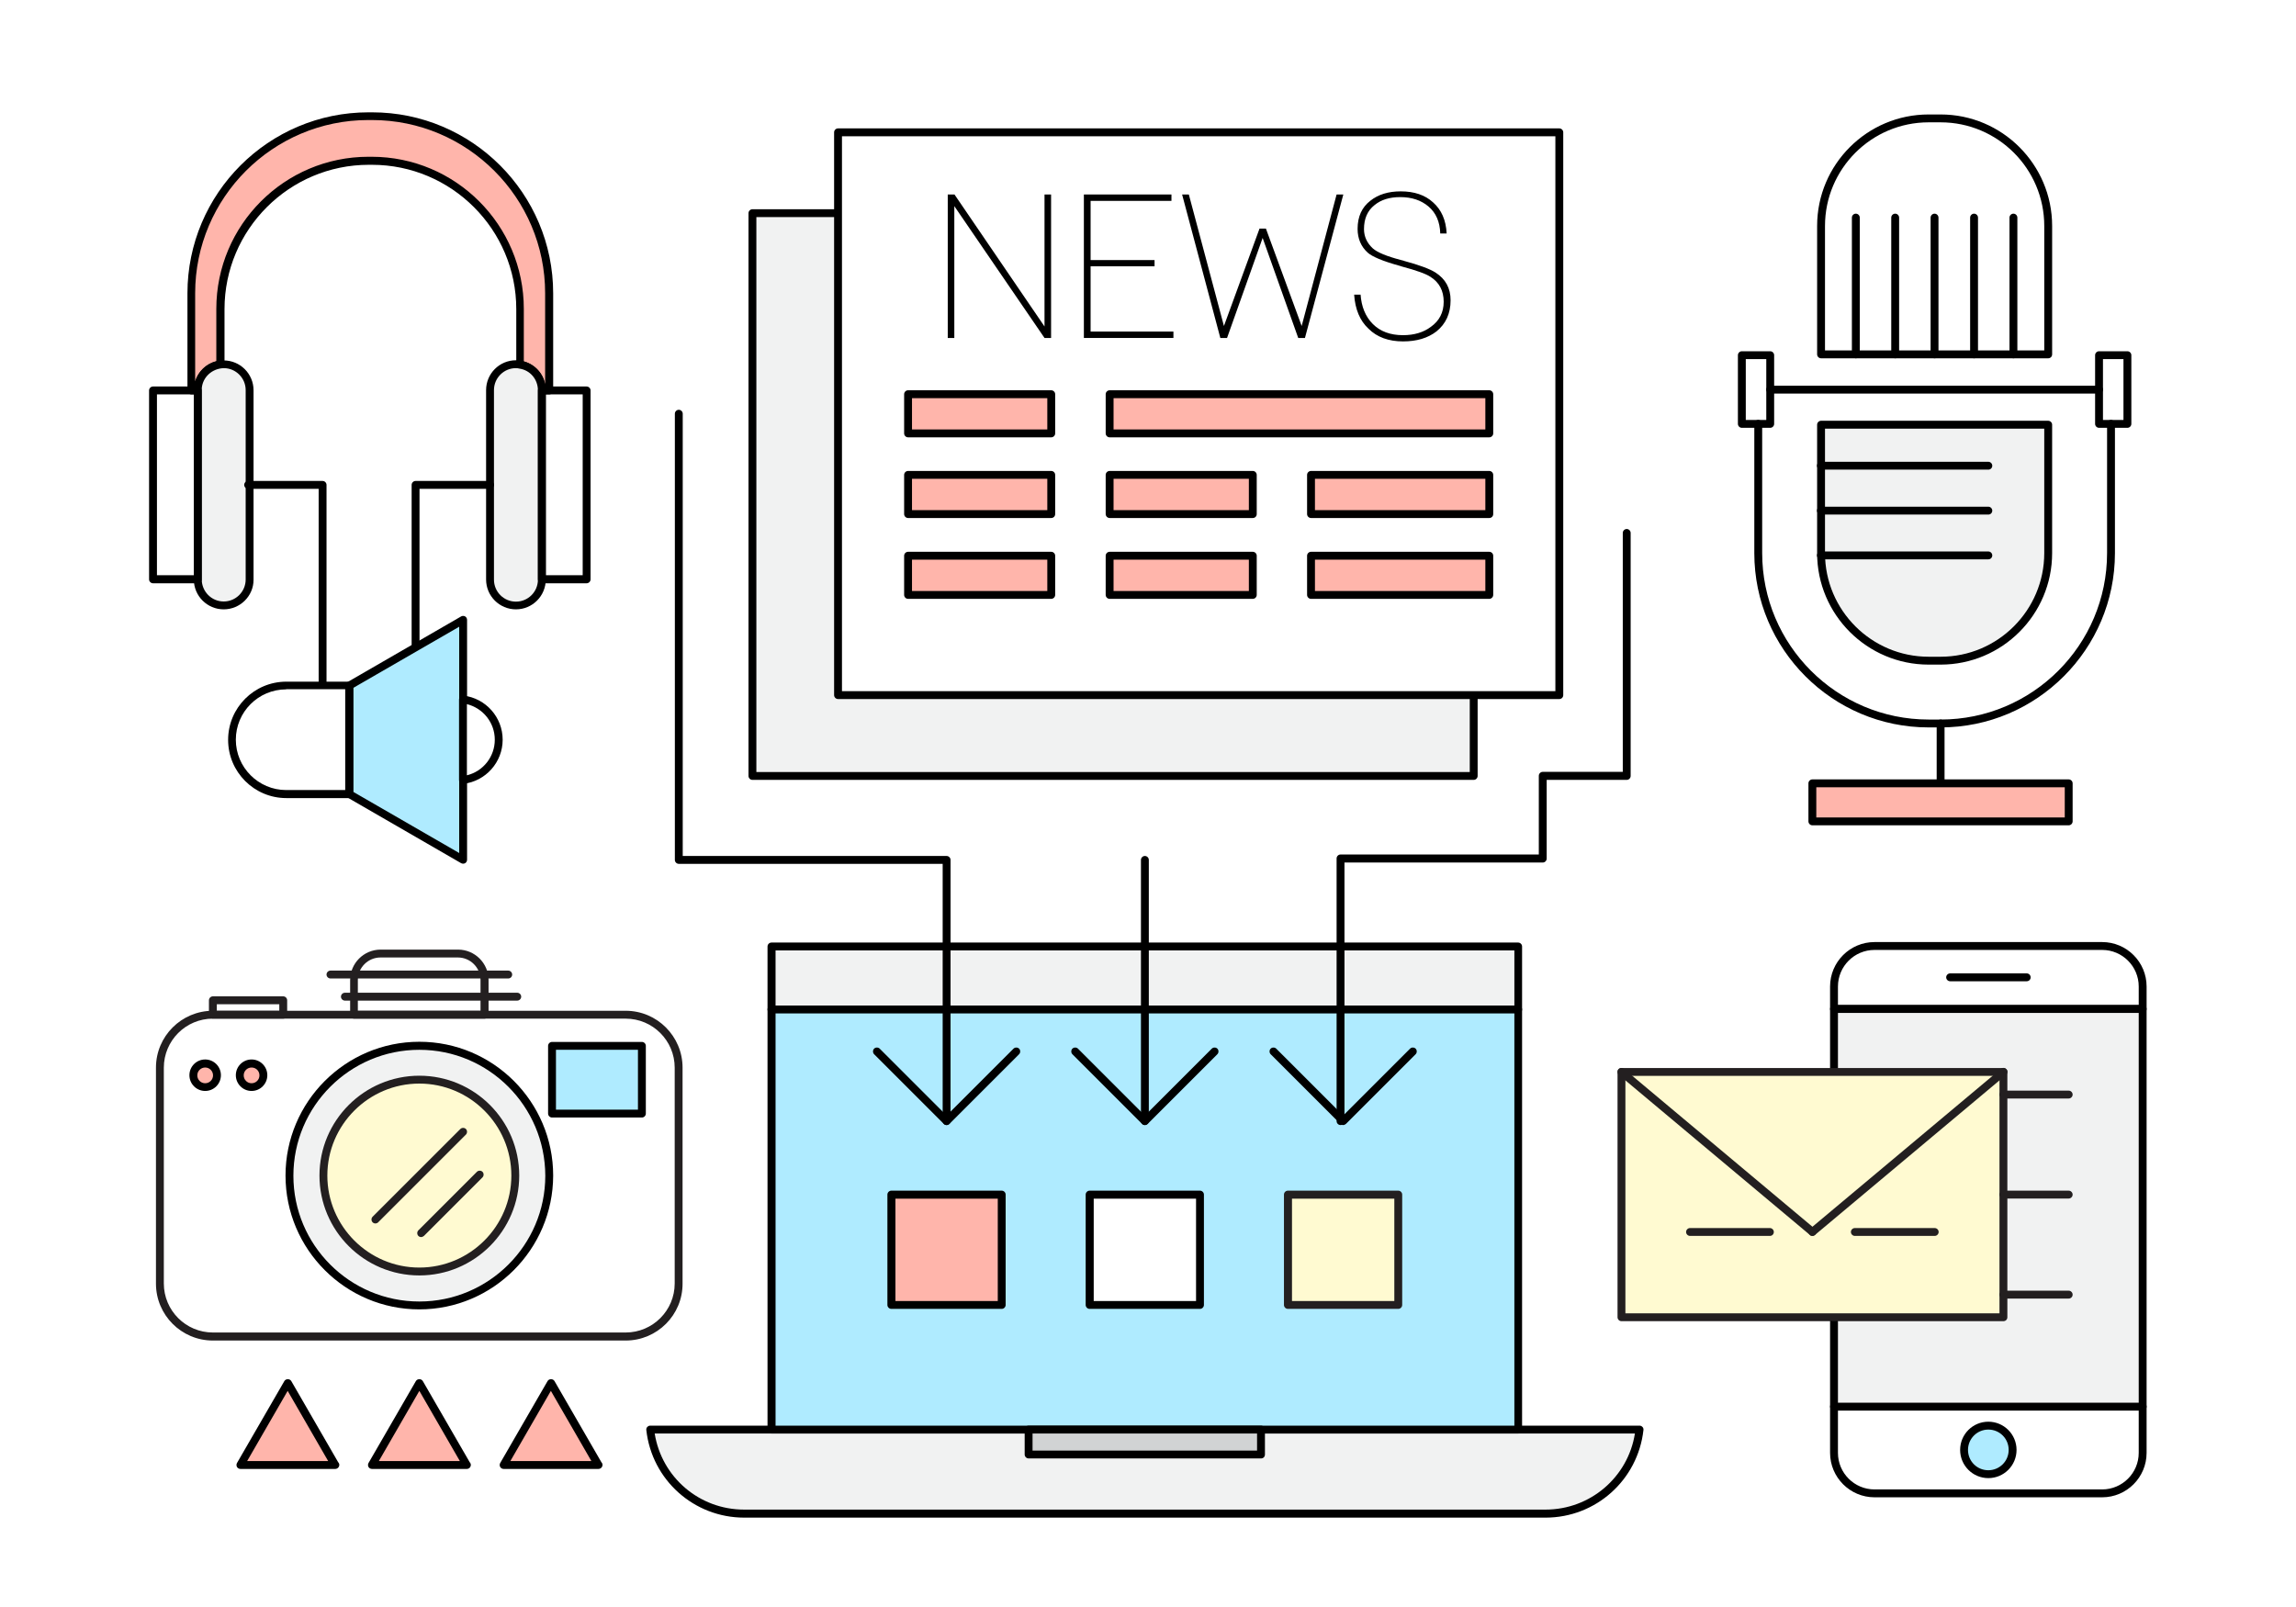 <?xml version="1.0" encoding="utf-8"?>
<!-- Generator: Adobe Illustrator 16.0.0, SVG Export Plug-In . SVG Version: 6.00 Build 0)  -->
<!DOCTYPE svg PUBLIC "-//W3C//DTD SVG 1.1//EN" "http://www.w3.org/Graphics/SVG/1.1/DTD/svg11.dtd">
<svg version="1.1" id="Layer_1" xmlns="http://www.w3.org/2000/svg" xmlns:xlink="http://www.w3.org/1999/xlink" x="0px" y="0px"
	 width="1400px" height="980px" viewBox="0 0 1400 980" enable-background="new 0 0 1400 980" xml:space="preserve">
<g>
	<g>
		<g>
			<rect fill="#FFFFFF" width="1400" height="980"/>
		</g>
	</g>
	<g>
		<g>
			<path fill="#F1F2F2" d="M396.5,871.8c3.2,28.8,27.6,51.2,57.3,51.2h488.7c29.7,0,54.1-22.4,57.3-51.2H396.5z"/>
			<path d="M942.4,925.5H453.8c-30.6,0-56.3-22.9-59.7-53.4c-0.1-0.7,0.1-1.4,0.6-1.9c0.5-0.5,1.1-0.8,1.8-0.8h603.2
				c0.7,0,1.3,0.3,1.8,0.8c0.5,0.5,0.7,1.2,0.6,1.9C998.7,902.5,973.1,925.5,942.4,925.5z M399.2,874.2
				c4.3,26.7,27.2,46.4,54.5,46.4h488.7c27.3,0,50.3-19.8,54.5-46.4H399.2z"/>
		</g>
		<g>
			<g>
				<rect x="470.4" y="577.2" fill="#F1F2F2" width="455.3" height="38.4"/>
				<path d="M925.7,618H470.4c-1.3,0-2.4-1.1-2.4-2.4v-38.4c0-1.3,1.1-2.4,2.4-2.4h455.3c1.3,0,2.4,1.1,2.4,2.4v38.4
					C928.1,617,927,618,925.7,618z M472.9,613.2h450.5v-33.6H472.9V613.2z"/>
			</g>
			<g>
				<rect x="470.4" y="615.6" fill="#AFEBFF" width="455.3" height="256.2"/>
				<path d="M925.7,874.2H470.4c-1.3,0-2.4-1.1-2.4-2.4V615.6c0-1.3,1.1-2.4,2.4-2.4h455.3c1.3,0,2.4,1.1,2.4,2.4v256.2
					C928.1,873.1,927,874.2,925.7,874.2z M472.9,869.4h450.5V618H472.9V869.4z"/>
			</g>
		</g>
		<g>
			<rect x="627.2" y="871.8" fill="#D1D3D4" width="141.7" height="15.2"/>
			<path d="M768.9,889.4H627.2c-1.3,0-2.4-1.1-2.4-2.4v-15.2c0-1.3,1.1-2.4,2.4-2.4h141.7c1.3,0,2.4,1.1,2.4,2.4V887
				C771.3,888.4,770.3,889.4,768.9,889.4z M629.6,884.6h136.9v-10.4H629.6V884.6z"/>
		</g>
	</g>
	<g>
		<g>
			<rect x="458.8" y="130" fill="#F1F2F2" width="439.8" height="343.2"/>
			<path d="M898.6,475.6H458.8c-1.3,0-2.4-1.1-2.4-2.4V130c0-1.3,1.1-2.4,2.4-2.4h439.8c1.3,0,2.4,1.1,2.4,2.4v343.2
				C901,474.5,899.9,475.6,898.6,475.6z M461.2,470.8h435V132.4h-435V470.8z"/>
		</g>
		<g>
			<g>
				<rect x="511" y="80.7" fill="#FFFFFF" width="439.8" height="343.2"/>
				<path d="M950.8,426.3H511c-1.3,0-2.4-1.1-2.4-2.4V80.7c0-1.3,1.1-2.4,2.4-2.4h439.8c1.3,0,2.4,1.1,2.4,2.4v343.2
					C953.2,425.3,952.1,426.3,950.8,426.3z M513.4,421.5h435V83.1h-435V421.5z"/>
			</g>
			<g>
				<path d="M577.9,118.6h4.1l54.9,80.5v-80.5h4v87.5h-4l-55-80.4v80.4h-4V118.6z"/>
				<path d="M660.9,118.6h53.4v3.9H665v36.1H704v3.8H665v39.8h50.5v3.9h-54.6V118.6z"/>
				<path d="M720.8,118.6h4.1l21.4,80.2l21.7-59.4h3.9l21.8,59.4l21.3-80.2h4.1l-23.4,87.5h-4.1l-21.7-61l-21.7,61h-4.1L720.8,118.6
					z"/>
				<path d="M829.6,179.4c0.5,7.6,3,13.7,7.5,18.2c4.5,4.5,10.6,6.8,18.4,6.8c6.8,0,12.5-1.7,17-5.1c5.2-3.7,7.8-8.8,7.8-15.3
					c0-6.7-2.7-11.8-8.1-15.2c-2.7-1.8-8.5-3.9-17.5-6.3c-0.1-0.1-0.6-0.2-1.6-0.5c-10.1-2.8-16.4-5.5-19.1-7.9
					c-4.1-3.7-6.2-8.6-6.2-14.5c0-7.5,2.6-13.2,7.8-17.2c4.8-3.8,10.9-5.7,18.5-5.7c8.2,0,14.8,2.2,19.7,6.7
					c5.1,4.5,7.9,10.8,8.3,19h-3.9c-0.2-7.1-2.6-12.6-7.2-16.5c-4.5-3.8-10.2-5.7-17.2-5.7c-6.5,0-11.7,1.6-15.7,4.9
					c-4.3,3.4-6.4,8.3-6.4,14.6c0,4.5,1.8,8.5,5.4,11.8c2.7,2.4,8.4,4.8,17.3,7.1c0.2,0.1,0.4,0.1,0.7,0.2c0.3,0,0.6,0.1,1,0.3
					c9.3,2.5,15.7,4.9,19.2,7.1c6.2,4,9.2,9.6,9.2,16.9c0,8.1-2.9,14.4-8.6,19c-5.3,4.1-12.1,6.1-20.4,6.1c-8.8,0-15.9-2.6-21-7.7
					c-5.3-4.9-8.2-11.9-8.8-20.8H829.6z"/>
			</g>
			<g>
				<rect x="553.7" y="240.3" fill="#FFB5AB" width="87.3" height="23.9"/>
				<path d="M641,266.7h-87.3c-1.3,0-2.4-1.1-2.4-2.4v-23.9c0-1.3,1.1-2.4,2.4-2.4H641c1.3,0,2.4,1.1,2.4,2.4v23.9
					C643.4,265.6,642.3,266.7,641,266.7z M556.1,261.9h82.5v-19.1h-82.5V261.9z"/>
			</g>
			<g>
				<rect x="553.7" y="289.6" fill="#FFB5AB" width="87.3" height="23.9"/>
				<path d="M641,315.9h-87.3c-1.3,0-2.4-1.1-2.4-2.4v-23.9c0-1.3,1.1-2.4,2.4-2.4H641c1.3,0,2.4,1.1,2.4,2.4v23.9
					C643.4,314.9,642.3,315.9,641,315.9z M556.1,311.1h82.5V292h-82.5V311.1z"/>
			</g>
			<g>
				<rect x="676.6" y="289.6" fill="#FFB5AB" width="87.3" height="23.9"/>
				<path d="M763.9,315.9h-87.3c-1.3,0-2.4-1.1-2.4-2.4v-23.9c0-1.3,1.1-2.4,2.4-2.4h87.3c1.3,0,2.4,1.1,2.4,2.4v23.9
					C766.3,314.9,765.2,315.9,763.9,315.9z M679,311.1h82.5V292H679V311.1z"/>
			</g>
			<g>
				<rect x="799.4" y="289.6" fill="#FFB5AB" width="108.7" height="23.9"/>
				<path d="M908.1,315.9H799.4c-1.3,0-2.4-1.1-2.4-2.4v-23.9c0-1.3,1.1-2.4,2.4-2.4h108.7c1.3,0,2.4,1.1,2.4,2.4v23.9
					C910.5,314.9,909.4,315.9,908.1,315.9z M801.8,311.1h103.9V292H801.8V311.1z"/>
			</g>
			<g>
				<rect x="676.6" y="338.9" fill="#FFB5AB" width="87.3" height="23.9"/>
				<path d="M763.9,365.2h-87.3c-1.3,0-2.4-1.1-2.4-2.4v-23.9c0-1.3,1.1-2.4,2.4-2.4h87.3c1.3,0,2.4,1.1,2.4,2.4v23.9
					C766.3,364.1,765.2,365.2,763.9,365.2z M679,360.4h82.5v-19.1H679V360.4z"/>
			</g>
			<g>
				<rect x="799.4" y="338.9" fill="#FFB5AB" width="108.7" height="23.9"/>
				<path d="M908.1,365.2H799.4c-1.3,0-2.4-1.1-2.4-2.4v-23.9c0-1.3,1.1-2.4,2.4-2.4h108.7c1.3,0,2.4,1.1,2.4,2.4v23.9
					C910.5,364.1,909.4,365.2,908.1,365.2z M801.8,360.4h103.9v-19.1H801.8V360.4z"/>
			</g>
			<g>
				<rect x="553.7" y="338.9" fill="#FFB5AB" width="87.3" height="23.9"/>
				<path d="M641,365.2h-87.3c-1.3,0-2.4-1.1-2.4-2.4v-23.9c0-1.3,1.1-2.4,2.4-2.4H641c1.3,0,2.4,1.1,2.4,2.4v23.9
					C643.4,364.1,642.3,365.2,641,365.2z M556.1,360.4h82.5v-19.1h-82.5V360.4z"/>
			</g>
			<g>
				<rect x="676.6" y="240.3" fill="#FFB5AB" width="231.5" height="23.9"/>
				<path d="M908.1,266.7H676.6c-1.3,0-2.4-1.1-2.4-2.4v-23.9c0-1.3,1.1-2.4,2.4-2.4h231.5c1.3,0,2.4,1.1,2.4,2.4v23.9
					C910.5,265.6,909.4,266.7,908.1,266.7z M679,261.9h226.7v-19.1H679V261.9z"/>
			</g>
		</g>
	</g>
	<g>
		<path d="M577.2,686.1c-1.3,0-2.4-1.1-2.4-2.4V526.8H413.9c-1.3,0-2.4-1.1-2.4-2.4V252.3c0-1.3,1.1-2.4,2.4-2.4s2.4,1.1,2.4,2.4
			V522h160.9c1.3,0,2.4,1.1,2.4,2.4v159.3C579.6,685,578.5,686.1,577.2,686.1z"/>
	</g>
	<g>
		<path d="M817.4,686.1c-1.3,0-2.4-1.1-2.4-2.4V523.5c0-1.3,1.1-2.4,2.4-2.4h120.9v-48c0-1.3,1.1-2.4,2.4-2.4h48.8V325
			c0-1.3,1.1-2.4,2.4-2.4c1.3,0,2.4,1.1,2.4,2.4v148.2c0,1.3-1.1,2.4-2.4,2.4h-48.8v48c0,1.3-1.1,2.4-2.4,2.4H819.8v157.7
			C819.8,685,818.7,686.1,817.4,686.1z"/>
	</g>
	<g>
		<path d="M698.1,686.1c-1.3,0-2.4-1.1-2.4-2.4V524.4c0-1.3,1.1-2.4,2.4-2.4s2.4,1.1,2.4,2.4v159.3
			C700.5,685,699.4,686.1,698.1,686.1z"/>
	</g>
	<g>
		<path d="M577.2,686.1c-0.6,0-1.2-0.2-1.7-0.7L533,642.9c-0.9-0.9-0.9-2.5,0-3.4c0.9-0.9,2.5-0.9,3.4,0l40.8,40.8l40.8-40.8
			c0.9-0.9,2.5-0.9,3.4,0c0.9,0.9,0.9,2.5,0,3.4l-42.5,42.5C578.4,685.8,577.8,686.1,577.2,686.1z"/>
	</g>
	<g>
		<path d="M698.1,686.1c-0.6,0-1.2-0.2-1.7-0.7l-42.5-42.5c-0.9-0.9-0.9-2.5,0-3.4c0.9-0.9,2.5-0.9,3.4,0l40.8,40.8l40.8-40.8
			c0.9-0.9,2.5-0.9,3.4,0s0.9,2.5,0,3.4l-42.5,42.5C699.3,685.8,698.7,686.1,698.1,686.1z"/>
	</g>
	<g>
		<path d="M819,686.1c-0.6,0-1.2-0.2-1.7-0.7l-42.5-42.5c-0.9-0.9-0.9-2.5,0-3.4s2.5-0.9,3.4,0l40.8,40.8l40.8-40.8
			c0.9-0.9,2.5-0.9,3.4,0c0.9,0.9,0.9,2.5,0,3.4l-42.5,42.5C820.2,685.8,819.6,686.1,819,686.1z"/>
	</g>
	<g>
		<rect x="543.6" y="728.5" fill="#FFB5AB" width="67.3" height="67.3"/>
		<path d="M610.8,798.2h-67.3c-1.3,0-2.4-1.1-2.4-2.4v-67.3c0-1.3,1.1-2.4,2.4-2.4h67.3c1.3,0,2.4,1.1,2.4,2.4v67.3
			C613.2,797.1,612.1,798.2,610.8,798.2z M546,793.4h62.4v-62.4H546V793.4z"/>
	</g>
	<g>
		<rect x="664.5" y="728.5" fill="#FFFFFF" width="67.3" height="67.3"/>
		<path d="M731.7,798.2h-67.3c-1.3,0-2.4-1.1-2.4-2.4v-67.3c0-1.3,1.1-2.4,2.4-2.4h67.3c1.3,0,2.4,1.1,2.4,2.4v67.3
			C734.1,797.1,733,798.2,731.7,798.2z M666.9,793.4h62.4v-62.4h-62.4V793.4z"/>
	</g>
	<g>
		<rect x="785.4" y="728.5" fill="#FFFAD1" width="67.3" height="67.3"/>
		<path fill="#231F20" d="M852.6,798.2h-67.3c-1.3,0-2.4-1.1-2.4-2.4v-67.3c0-1.3,1.1-2.4,2.4-2.4h67.3c1.3,0,2.4,1.1,2.4,2.4v67.3
			C855,797.1,853.9,798.2,852.6,798.2z M787.8,793.4h62.4v-62.4h-62.4V793.4z"/>
	</g>
	<g>
		<g>
			<path fill="#F1F2F2" d="M1110.4,259v78.3c0,36.2,29.4,65.6,65.6,65.6h7.3c36.2,0,65.6-29.4,65.6-65.6V259H1110.4z"/>
			<path d="M1183.3,405.3h-7.3c-37.5,0-68-30.5-68-68V259c0-1.3,1.1-2.4,2.4-2.4h138.5c1.3,0,2.4,1.1,2.4,2.4v78.3
				C1251.3,374.8,1220.8,405.3,1183.3,405.3z M1112.8,261.4v75.9c0,34.9,28.4,63.2,63.2,63.2h7.3c34.9,0,63.2-28.4,63.2-63.2v-75.9
				H1112.8z"/>
		</g>
		<g>
			<path d="M1183.3,443.6h-7.3c-58.6,0-106.3-47.7-106.3-106.3v-78.8c0-1.3,1.1-2.4,2.4-2.4c1.3,0,2.4,1.1,2.4,2.4v78.8
				c0,56,45.5,101.5,101.5,101.5h7.3c56,0,101.5-45.5,101.5-101.5v-78.8c0-1.3,1.1-2.4,2.4-2.4c1.3,0,2.4,1.1,2.4,2.4v78.8
				C1289.6,395.9,1241.9,443.6,1183.3,443.6z"/>
		</g>
		<g>
			<path d="M1248.9,218.5h-138.5c-1.3,0-2.4-1.1-2.4-2.4v-78.3c0-37.5,30.5-68,68-68h7.3c37.5,0,68,30.5,68,68v78.3
				C1251.3,217.5,1250.2,218.5,1248.9,218.5z M1112.8,213.7h133.7v-75.9c0-34.9-28.4-63.2-63.2-63.2h-7.3
				c-34.9,0-63.2,28.4-63.2,63.2V213.7z"/>
		</g>
		<g>
			<path d="M1279.9,240h-200.5c-1.3,0-2.4-1.1-2.4-2.4s1.1-2.4,2.4-2.4h200.5c1.3,0,2.4,1.1,2.4,2.4S1281.2,240,1279.9,240z"/>
		</g>
		<g>
			<path d="M1183.3,480.1c-1.3,0-2.4-1.1-2.4-2.4v-36.5c0-1.3,1.1-2.4,2.4-2.4c1.3,0,2.4,1.1,2.4,2.4v36.5
				C1185.7,479,1184.6,480.1,1183.3,480.1z"/>
		</g>
		<g>
			<rect x="1105.1" y="477.7" fill="#FFB5AB" width="156.3" height="23.2"/>
			<path d="M1261.4,503.3h-156.3c-1.3,0-2.4-1.1-2.4-2.4v-23.2c0-1.3,1.1-2.4,2.4-2.4h156.3c1.3,0,2.4,1.1,2.4,2.4v23.2
				C1263.8,502.2,1262.7,503.3,1261.4,503.3z M1107.5,498.5H1259v-18.4h-151.5V498.5z"/>
		</g>
		<g>
			<path d="M1131.6,218.5c-1.3,0-2.4-1.1-2.4-2.4v-83.4c0-1.3,1.1-2.4,2.4-2.4s2.4,1.1,2.4,2.4v83.4
				C1134,217.5,1132.9,218.5,1131.6,218.5z"/>
		</g>
		<g>
			<path d="M1155.6,218.5c-1.3,0-2.4-1.1-2.4-2.4v-83.4c0-1.3,1.1-2.4,2.4-2.4c1.3,0,2.4,1.1,2.4,2.4v83.4
				C1158,217.5,1156.9,218.5,1155.6,218.5z"/>
		</g>
		<g>
			<path d="M1179.6,218.5c-1.3,0-2.4-1.1-2.4-2.4v-83.4c0-1.3,1.1-2.4,2.4-2.4c1.3,0,2.4,1.1,2.4,2.4v83.4
				C1182,217.5,1181,218.5,1179.6,218.5z"/>
		</g>
		<g>
			<path d="M1203.7,218.5c-1.3,0-2.4-1.1-2.4-2.4v-83.4c0-1.3,1.1-2.4,2.4-2.4c1.3,0,2.4,1.1,2.4,2.4v83.4
				C1206.1,217.5,1205,218.5,1203.7,218.5z"/>
		</g>
		<g>
			<path d="M1227.7,218.5c-1.3,0-2.4-1.1-2.4-2.4v-83.4c0-1.3,1.1-2.4,2.4-2.4c1.3,0,2.4,1.1,2.4,2.4v83.4
				C1230.1,217.5,1229,218.5,1227.7,218.5z"/>
		</g>
		<g>
			<path d="M1212.4,286.4h-102.1c-1.3,0-2.4-1.1-2.4-2.4s1.1-2.4,2.4-2.4h102.1c1.3,0,2.4,1.1,2.4,2.4S1213.8,286.4,1212.4,286.4z"
				/>
		</g>
		<g>
			<path d="M1212.4,313.8h-102.1c-1.3,0-2.4-1.1-2.4-2.4c0-1.3,1.1-2.4,2.4-2.4h102.1c1.3,0,2.4,1.1,2.4,2.4
				C1214.8,312.7,1213.8,313.8,1212.4,313.8z"/>
		</g>
		<g>
			<path d="M1212.4,341.1h-102.1c-1.3,0-2.4-1.1-2.4-2.4s1.1-2.4,2.4-2.4h102.1c1.3,0,2.4,1.1,2.4,2.4S1213.8,341.1,1212.4,341.1z"
				/>
		</g>
		<g>
			<path d="M1079.4,260.9h-17.3c-1.3,0-2.4-1.1-2.4-2.4v-41.9c0-1.3,1.1-2.4,2.4-2.4h17.3c1.3,0,2.4,1.1,2.4,2.4v41.9
				C1081.8,259.8,1080.7,260.9,1079.4,260.9z M1064.5,256.1h12.5V219h-12.5V256.1z"/>
		</g>
		<g>
			<path d="M1297.2,260.9h-17.3c-1.3,0-2.4-1.1-2.4-2.4v-41.9c0-1.3,1.1-2.4,2.4-2.4h17.3c1.3,0,2.4,1.1,2.4,2.4v41.9
				C1299.6,259.8,1298.5,260.9,1297.2,260.9z M1282.3,256.1h12.5V219h-12.5V256.1z"/>
		</g>
	</g>
	<g>
		<g>
			<path d="M1281.8,913.1h-138.8c-15,0-27.1-12.2-27.1-27.1v-28.2c0-1.3,1.1-2.4,2.4-2.4h188.2c1.3,0,2.4,1.1,2.4,2.4v28.2
				C1308.9,900.9,1296.8,913.1,1281.8,913.1z M1120.7,860.2v25.8c0,12.3,10,22.3,22.3,22.3h138.8c12.3,0,22.3-10,22.3-22.3v-25.8
				H1120.7z"/>
		</g>
		<g>
			<path d="M1306.5,617.7h-188.2c-1.3,0-2.4-1.1-2.4-2.4v-13.7c0-15,12.2-27.1,27.1-27.1h138.8c15,0,27.1,12.2,27.1,27.1v13.7
				C1308.9,616.6,1307.9,617.7,1306.5,617.7z M1120.7,612.9h183.4v-11.3c0-12.3-10-22.3-22.3-22.3h-138.8c-12.3,0-22.3,10-22.3,22.3
				V612.9z"/>
		</g>
		<g>
			<rect x="1118.3" y="615.3" fill="#F1F2F2" width="188.2" height="242.5"/>
			<path d="M1306.5,860.2h-188.2c-1.3,0-2.4-1.1-2.4-2.4V615.3c0-1.3,1.1-2.4,2.4-2.4h188.2c1.3,0,2.4,1.1,2.4,2.4v242.5
				C1308.9,859.1,1307.9,860.2,1306.5,860.2z M1120.7,855.4h183.4V617.7h-183.4V855.4z"/>
		</g>
		<g>
			<path fill="#AFEBFF" d="M1227.2,884.2c0,8.2-6.6,14.8-14.8,14.8c-8.2,0-14.8-6.6-14.8-14.8c0-8.2,6.6-14.8,14.8-14.8
				C1220.6,869.4,1227.2,876,1227.2,884.2z"/>
			<path d="M1212.4,901.4c-9.5,0-17.2-7.7-17.2-17.2s7.7-17.2,17.2-17.2c9.5,0,17.2,7.7,17.2,17.2S1221.9,901.4,1212.4,901.4z
				 M1212.4,871.8c-6.8,0-12.4,5.5-12.4,12.4s5.5,12.4,12.4,12.4c6.8,0,12.4-5.5,12.4-12.4S1219.3,871.8,1212.4,871.8z"/>
		</g>
		<g>
			<path d="M1235.8,598.4h-46.7c-1.3,0-2.4-1.1-2.4-2.4c0-1.3,1.1-2.4,2.4-2.4h46.7c1.3,0,2.4,1.1,2.4,2.4
				C1238.2,597.4,1237.1,598.4,1235.8,598.4z"/>
		</g>
	</g>
	<g>
		<rect x="988.7" y="653.7" fill="#FFFAD1" width="232.9" height="149.6"/>
		<path fill="#231F20" d="M1221.6,805.7H988.7c-1.3,0-2.4-1.1-2.4-2.4V653.7c0-1.3,1.1-2.4,2.4-2.4h232.9c1.3,0,2.4,1.1,2.4,2.4
			v149.6C1224,804.7,1222.9,805.7,1221.6,805.7z M991.1,800.9h228.1V656.1H991.1V800.9z"/>
	</g>
	<g>
		<line fill="#FFFFFF" x1="988.7" y1="653.7" x2="1105.1" y2="751.3"/>
		<path fill="#231F20" d="M1105.1,753.7c-0.5,0-1.1-0.2-1.5-0.6l-116.5-97.6c-1-0.8-1.1-2.4-0.3-3.4c0.9-1,2.4-1.1,3.4-0.3
			l116.5,97.6c1,0.8,1.1,2.4,0.3,3.4C1106.5,753.4,1105.8,753.7,1105.1,753.7z"/>
	</g>
	<g>
		<line fill="#FFFFFF" x1="1105.1" y1="751.3" x2="1221.6" y2="653.7"/>
		<path fill="#231F20" d="M1105.1,753.7c-0.7,0-1.4-0.3-1.8-0.9c-0.9-1-0.7-2.5,0.3-3.4l116.5-97.6c1-0.9,2.5-0.7,3.4,0.3
			c0.9,1,0.7,2.5-0.3,3.4l-116.5,97.6C1106.2,753.5,1105.7,753.7,1105.1,753.7z"/>
	</g>
	<g>
		<path fill="#231F20" d="M1179.7,753.7H1131c-1.3,0-2.4-1.1-2.4-2.4c0-1.3,1.1-2.4,2.4-2.4h48.7c1.3,0,2.4,1.1,2.4,2.4
			C1182.1,752.6,1181,753.7,1179.7,753.7z"/>
	</g>
	<g>
		<path fill="#231F20" d="M1079.2,753.7h-48.7c-1.3,0-2.4-1.1-2.4-2.4c0-1.3,1.1-2.4,2.4-2.4h48.7c1.3,0,2.4,1.1,2.4,2.4
			C1081.6,752.6,1080.6,753.7,1079.2,753.7z"/>
	</g>
	<g>
		<path fill="#231F20" d="M1261.4,791.9h-39.8c-1.3,0-2.4-1.1-2.4-2.4c0-1.3,1.1-2.4,2.4-2.4h39.8c1.3,0,2.4,1.1,2.4,2.4
			C1263.8,790.9,1262.7,791.9,1261.4,791.9z"/>
	</g>
	<g>
		<path fill="#231F20" d="M1261.4,730.9h-39.8c-1.3,0-2.4-1.1-2.4-2.4c0-1.3,1.1-2.4,2.4-2.4h39.8c1.3,0,2.4,1.1,2.4,2.4
			C1263.8,729.8,1262.7,730.9,1261.4,730.9z"/>
	</g>
	<g>
		<path fill="#231F20" d="M1261.4,669.9h-39.8c-1.3,0-2.4-1.1-2.4-2.4c0-1.3,1.1-2.4,2.4-2.4h39.8c1.3,0,2.4,1.1,2.4,2.4
			C1263.8,668.8,1262.7,669.9,1261.4,669.9z"/>
	</g>
	<g>
		<g>
			<path fill="#231F20" d="M381.5,817.5H129.8c-19.2,0-34.7-15.6-34.7-34.7V651.1c0-19.2,15.6-34.7,34.7-34.7h251.7
				c19.2,0,34.7,15.6,34.7,34.7v131.6C416.3,801.9,400.7,817.5,381.5,817.5z M129.8,621.2c-16.5,0-29.9,13.4-29.9,29.9v131.6
				c0,16.5,13.4,29.9,29.9,29.9h251.7c16.5,0,29.9-13.4,29.9-29.9V651.1c0-16.5-13.4-29.9-29.9-29.9H129.8z"/>
		</g>
		<g>
			<path fill="#F1F2F2" d="M334.8,716.9c0,43.7-35.4,79.1-79.2,79.1c-43.7,0-79.2-35.4-79.2-79.1c0-43.7,35.4-79.2,79.2-79.2
				C299.4,637.8,334.8,673.2,334.8,716.9z"/>
			<path d="M255.7,798.5c-45,0-81.6-36.6-81.6-81.6c0-45,36.6-81.6,81.6-81.6s81.6,36.6,81.6,81.6
				C337.2,761.9,300.6,798.5,255.7,798.5z M255.7,640.2c-42.3,0-76.8,34.4-76.8,76.8c0,42.3,34.4,76.7,76.8,76.7
				c42.3,0,76.8-34.4,76.8-76.7C332.4,674.6,298,640.2,255.7,640.2z"/>
		</g>
		<g>
			<path fill="#FFFAD1" d="M314.2,716.9c0,32.3-26.2,58.5-58.5,58.5c-32.3,0-58.5-26.2-58.5-58.5c0-32.3,26.2-58.5,58.5-58.5
				C288,658.4,314.2,684.6,314.2,716.9z"/>
			<path fill="#231F20" d="M255.7,777.8c-33.6,0-60.9-27.3-60.9-60.9c0-33.6,27.3-60.9,60.9-60.9s60.9,27.3,60.9,60.9
				C316.6,750.5,289.2,777.8,255.7,777.8z M255.7,660.8c-30.9,0-56.1,25.2-56.1,56.1c0,30.9,25.2,56.1,56.1,56.1
				s56.1-25.2,56.1-56.1C311.8,686,286.6,660.8,255.7,660.8z"/>
		</g>
		<g>
			<rect x="336.6" y="637.8" fill="#AFEBFF" width="54.8" height="41.3"/>
			<path d="M391.4,681.5h-54.8c-1.3,0-2.4-1.1-2.4-2.4v-41.3c0-1.3,1.1-2.4,2.4-2.4h54.8c1.3,0,2.4,1.1,2.4,2.4v41.3
				C393.8,680.4,392.7,681.5,391.4,681.5z M339,676.7h50v-36.5h-50V676.7z"/>
		</g>
		<g>
			<path fill="#231F20" d="M295.4,621.2h-79.5c-1.3,0-2.4-1.1-2.4-2.4v-21.1c0-10.2,8.3-18.6,18.6-18.6h47.2
				c10.2,0,18.6,8.3,18.6,18.6v21.1C297.8,620.1,296.7,621.2,295.4,621.2z M218.3,616.4H293v-18.7c0-7.6-6.2-13.8-13.8-13.8h-47.2
				c-7.6,0-13.8,6.2-13.8,13.8V616.4z"/>
		</g>
		<g>
			<path fill="#231F20" d="M309.9,596.7H201.5c-1.3,0-2.4-1.1-2.4-2.4c0-1.3,1.1-2.4,2.4-2.4h108.4c1.3,0,2.4,1.1,2.4,2.4
				C312.3,595.7,311.2,596.7,309.9,596.7z"/>
		</g>
		<g>
			<path fill="#231F20" d="M315.4,610.2H210.3c-1.3,0-2.4-1.1-2.4-2.4c0-1.3,1.1-2.4,2.4-2.4h105.1c1.3,0,2.4,1.1,2.4,2.4
				C317.8,609.1,316.7,610.2,315.4,610.2z"/>
		</g>
		<g>
			<path fill="#231F20" d="M228.9,746.1c-0.6,0-1.2-0.2-1.7-0.7c-0.9-0.9-0.9-2.5,0-3.4l53.5-53.5c0.9-0.9,2.5-0.9,3.4,0
				c0.9,0.9,0.9,2.5,0,3.4l-53.5,53.5C230.2,745.8,229.6,746.1,228.9,746.1z"/>
		</g>
		<g>
			<path fill="#231F20" d="M256.8,754.4c-0.6,0-1.2-0.2-1.7-0.7c-0.9-0.9-0.9-2.5,0-3.4l35.7-35.7c0.9-0.9,2.5-0.9,3.4,0
				c0.9,0.9,0.9,2.5,0,3.4l-35.7,35.7C258,754.1,257.4,754.4,256.8,754.4z"/>
		</g>
		<g>
			<path fill="#FFB5AB" d="M132.3,655.8c0,4-3.2,7.2-7.2,7.2c-4,0-7.2-3.2-7.2-7.2c0-4,3.2-7.2,7.2-7.2
				C129.1,648.6,132.3,651.8,132.3,655.8z"/>
			<path d="M125.1,665.3c-5.3,0-9.6-4.3-9.6-9.6c0-5.3,4.3-9.6,9.6-9.6c5.3,0,9.6,4.3,9.6,9.6C134.7,661,130.4,665.3,125.1,665.3z
				 M125.1,651c-2.6,0-4.8,2.1-4.8,4.8c0,2.6,2.1,4.8,4.8,4.8c2.6,0,4.8-2.1,4.8-4.8C129.9,653.1,127.7,651,125.1,651z"/>
		</g>
		<g>
			<path fill="#FFB5AB" d="M160.6,655.8c0,4-3.2,7.2-7.2,7.2c-4,0-7.2-3.2-7.2-7.2c0-4,3.2-7.2,7.2-7.2
				C157.4,648.6,160.6,651.8,160.6,655.8z"/>
			<path d="M153.4,665.3c-5.3,0-9.6-4.3-9.6-9.6c0-5.3,4.3-9.6,9.6-9.6c5.3,0,9.6,4.3,9.6,9.6C163,661,158.7,665.3,153.4,665.3z
				 M153.4,651c-2.6,0-4.8,2.1-4.8,4.8c0,2.6,2.1,4.8,4.8,4.8c2.6,0,4.8-2.1,4.8-4.8C158.2,653.1,156.1,651,153.4,651z"/>
		</g>
		<g>
			<path fill="#231F20" d="M172.7,621.2h-42.9c-1.3,0-2.4-1.1-2.4-2.4v-8.8c0-1.3,1.1-2.4,2.4-2.4h42.9c1.3,0,2.4,1.1,2.4,2.4v8.8
				C175.1,620.1,174,621.2,172.7,621.2z M132.2,616.4h38.1v-4h-38.1V616.4z"/>
		</g>
	</g>
	<g>
		<polygon fill="#FFB5AB" points="307.1,893.4 335.9,843.4 364.8,893.4 		"/>
		<path d="M364.9,895.8C364.9,895.8,364.9,895.8,364.9,895.8h-57.8c-0.9,0-1.7-0.5-2.1-1.2c-0.4-0.7-0.4-1.7,0-2.4l28.9-50
			c0.9-1.5,3.3-1.5,4.2,0l28.6,49.5c0.4,0.4,0.7,1,0.7,1.7C367.3,894.8,366.2,895.8,364.9,895.8z M311.2,891h49.4l-24.7-42.8
			L311.2,891z"/>
	</g>
	<g>
		<polygon fill="#FFB5AB" points="226.8,893.4 255.7,843.4 284.5,893.4 		"/>
		<path d="M284.6,895.8C284.6,895.8,284.6,895.8,284.6,895.8h-57.8c-0.9,0-1.7-0.5-2.1-1.2c-0.4-0.7-0.4-1.7,0-2.4l28.9-50
			c0.9-1.5,3.3-1.5,4.2,0l28.6,49.5c0.4,0.4,0.7,1,0.7,1.7C287,894.8,286,895.8,284.6,895.8z M231,891h49.4l-24.7-42.8L231,891z"/>
	</g>
	<g>
		<polygon fill="#FFB5AB" points="146.5,893.4 175.4,843.4 204.3,893.4 		"/>
		<path d="M204.4,895.8C204.3,895.8,204.3,895.8,204.4,895.8h-57.8c-0.9,0-1.7-0.5-2.1-1.2c-0.4-0.7-0.4-1.7,0-2.4l28.9-50
			c0.9-1.5,3.3-1.5,4.2,0l28.6,49.5c0.4,0.4,0.7,1,0.7,1.7C206.8,894.8,205.7,895.8,204.4,895.8z M150.7,891h49.4l-24.7-42.8
			L150.7,891z"/>
	</g>
	<g>
		<path fill="#FFB5AB" d="M330.4,237.9v0.2h4.5v-59.2c0-59.6-48.3-108-108-108h-2.2c-59.6,0-108,48.3-108,108v59.2h4v-0.2
			c0-8,6-14.6,13.8-15.6v-33.8c0-49.9,40.5-90.4,90.4-90.4h1.9c49.9,0,90.4,40.5,90.4,90.4v33.9C324.6,223.6,330.4,230,330.4,237.9z
			"/>
		<path d="M334.9,240.5h-4.5c-1.3,0-2.4-1.1-2.4-2.4c0-6.8-4.7-12.3-11.2-13.3c-1.2-0.2-2-1.2-2-2.4v-33.9c0-48.5-39.5-88-88-88
			h-1.9c-48.5,0-88,39.5-88,88v33.8c0,1.2-0.9,2.2-2.1,2.4c-6.6,0.8-11.7,6.5-11.7,13.2c0,1.3-1.1,2.6-2.4,2.6h-4
			c-1.3,0-2.4-1.1-2.4-2.4v-59.2c0-60.9,49.5-110.4,110.4-110.4h2.2c60.9,0,110.4,49.5,110.4,110.4v59.2
			C337.3,239.4,336.2,240.5,334.9,240.5z M319.5,220.4c6.7,1.9,11.7,7.4,12.9,14.1v-55.7c0-58.2-47.4-105.6-105.6-105.6h-2.2
			c-58.2,0-105.6,47.4-105.6,105.6v53.7c1.9-6,6.7-10.7,12.9-12.3v-31.8c0-51.2,41.6-92.8,92.8-92.8h1.9c51.2,0,92.8,41.6,92.8,92.8
			V220.4z"/>
	</g>
	<g>
		<path fill="#F1F2F2" d="M136.4,222.1c-0.7,0-1.3,0.1-2,0.2c-7.8,1-13.8,7.5-13.8,15.6v0.2v115.2v0.2c0,8.7,7.1,15.8,15.8,15.8
			c8.7,0,15.8-7.1,15.8-15.8V237.9C152.2,229.1,145.1,222.1,136.4,222.1z"/>
		<path d="M136.4,371.6c-10,0-18.2-8.1-18.2-18.2V238.1c0-9.3,6.8-17,15.9-18.1c1-0.1,1.7-0.2,2.3-0.2c10,0,18.2,8.1,18.2,18.2
			v115.6C154.6,363.5,146.4,371.6,136.4,371.6z M136.4,224.5c-0.4,0-0.8,0.1-1.3,0.1c-7.1,0.9-12.1,6.6-12.1,13.2v115.4
			c0,7.6,6,13.6,13.4,13.6s13.4-6,13.4-13.4V237.9C149.8,230.5,143.8,224.5,136.4,224.5z"/>
	</g>
	<g>
		<path d="M120.7,355.7H93.3c-1.3,0-2.4-1.1-2.4-2.4V238.1c0-1.3,1.1-2.4,2.4-2.4h27.3c1.3,0,2.4,1.1,2.4,2.4v115.2
			C123.1,354.6,122,355.7,120.7,355.7z M95.7,350.8h22.5V240.5H95.7V350.8z"/>
	</g>
	<g>
		<path fill="#F1F2F2" d="M317.1,222.3c-0.8-0.1-1.7-0.3-2.5-0.3c-8.7,0-15.8,7.1-15.8,15.8v115.6c0,8.7,7.1,15.8,15.8,15.8
			c8.7,0,15.8-7.1,15.8-15.8v-0.2V238.1v-0.2C330.4,230,324.6,223.6,317.1,222.3z"/>
		<path d="M314.6,371.6c-10,0-18.2-8.1-18.2-18.2V237.9c0-10,8.1-18.2,18.2-18.2c1,0,2,0.1,2.9,0.3c8.8,1.4,15.3,9,15.3,17.9v115.4
			C332.8,363.5,324.6,371.6,314.6,371.6z M314.6,224.5c-7.4,0-13.4,6-13.4,13.4v115.6c0,7.4,6,13.4,13.4,13.4
			c7.4,0,13.4-6,13.4-13.4V238.1c0-6.8-4.7-12.3-11.2-13.3C316,224.6,315.3,224.5,314.6,224.5z"/>
	</g>
	<g>
		<path d="M357.7,355.7h-27.3c-1.3,0-2.4-1.1-2.4-2.4V238.1c0-1.3,1.1-2.4,2.4-2.4h27.3c1.3,0,2.4,1.1,2.4,2.4v115.2
			C360.1,354.6,359,355.7,357.7,355.7z M332.8,350.8h22.5V240.5h-22.5V350.8z"/>
	</g>
	<g>
		<path d="M196.7,441.6c-1.3,0-2.4-1.1-2.4-2.4V298.1h-43c-1.3,0-2.4-1.1-2.4-2.4s1.1-2.4,2.4-2.4h45.4c1.3,0,2.4,1.1,2.4,2.4v143.5
			C199.1,440.5,198,441.6,196.7,441.6z"/>
	</g>
	<g>
		<path d="M253.4,441.6c-1.3,0-2.4-1.1-2.4-2.4V295.7c0-1.3,1.1-2.4,2.4-2.4h45.4c1.3,0,2.4,1.1,2.4,2.4s-1.1,2.4-2.4,2.4h-43v141.1
			C255.8,440.5,254.7,441.6,253.4,441.6z"/>
	</g>
	<g>
		<g>
			<polygon fill="#AFEBFF" points="282.4,378.1 213,418.1 213,484.3 282.4,524.3 			"/>
			<path d="M282.4,526.7c-0.4,0-0.8-0.1-1.2-0.3l-69.4-40.1c-0.7-0.4-1.2-1.2-1.2-2.1v-66.1c0-0.9,0.5-1.7,1.2-2.1l69.4-40.1
				c0.7-0.4,1.7-0.4,2.4,0c0.7,0.4,1.2,1.2,1.2,2.1v146.3c0,0.9-0.5,1.7-1.2,2.1C283.2,526.6,282.8,526.7,282.4,526.7z M215.4,482.9
				l64.6,37.3V382.2l-64.6,37.3V482.9z"/>
		</g>
		<g>
			<path fill="#FFFFFF" d="M174.5,418c-18.3,0-33.1,14.8-33.1,33.1c0,18.3,14.8,33.1,33.1,33.1H213v-0.1v-66.1V418H174.5z"/>
			<path d="M213,486.7h-38.4c-19.6,0-35.5-15.9-35.5-35.5c0-19.6,15.9-35.5,35.5-35.5H213c1.3,0,2.4,1.1,2.4,2.4v66.2
				C215.4,485.6,214.3,486.7,213,486.7z M174.5,420.4c-17,0-30.7,13.8-30.7,30.7c0,16.9,13.8,30.7,30.7,30.7h36v-61.5H174.5z"/>
		</g>
		<g>
			<path fill="#FFFFFF" d="M282.3,426.6v49.1c12.3-1.5,21.8-11.9,21.8-24.6S294.6,428,282.3,426.6z"/>
			<path d="M282.3,478.1c-0.6,0-1.2-0.2-1.6-0.6c-0.5-0.5-0.8-1.1-0.8-1.8v-49.1c0-0.7,0.3-1.3,0.8-1.8c0.5-0.5,1.2-0.7,1.9-0.6
				c13.6,1.6,23.9,13.2,23.9,26.9c0,13.7-10.3,25.3-23.9,26.9C282.5,478.1,282.4,478.1,282.3,478.1z M284.7,429.4v43.4
				c9.9-2.4,17-11.3,17-21.7C301.7,440.7,294.6,431.9,284.7,429.4z"/>
		</g>
	</g>
</g>
</svg>
